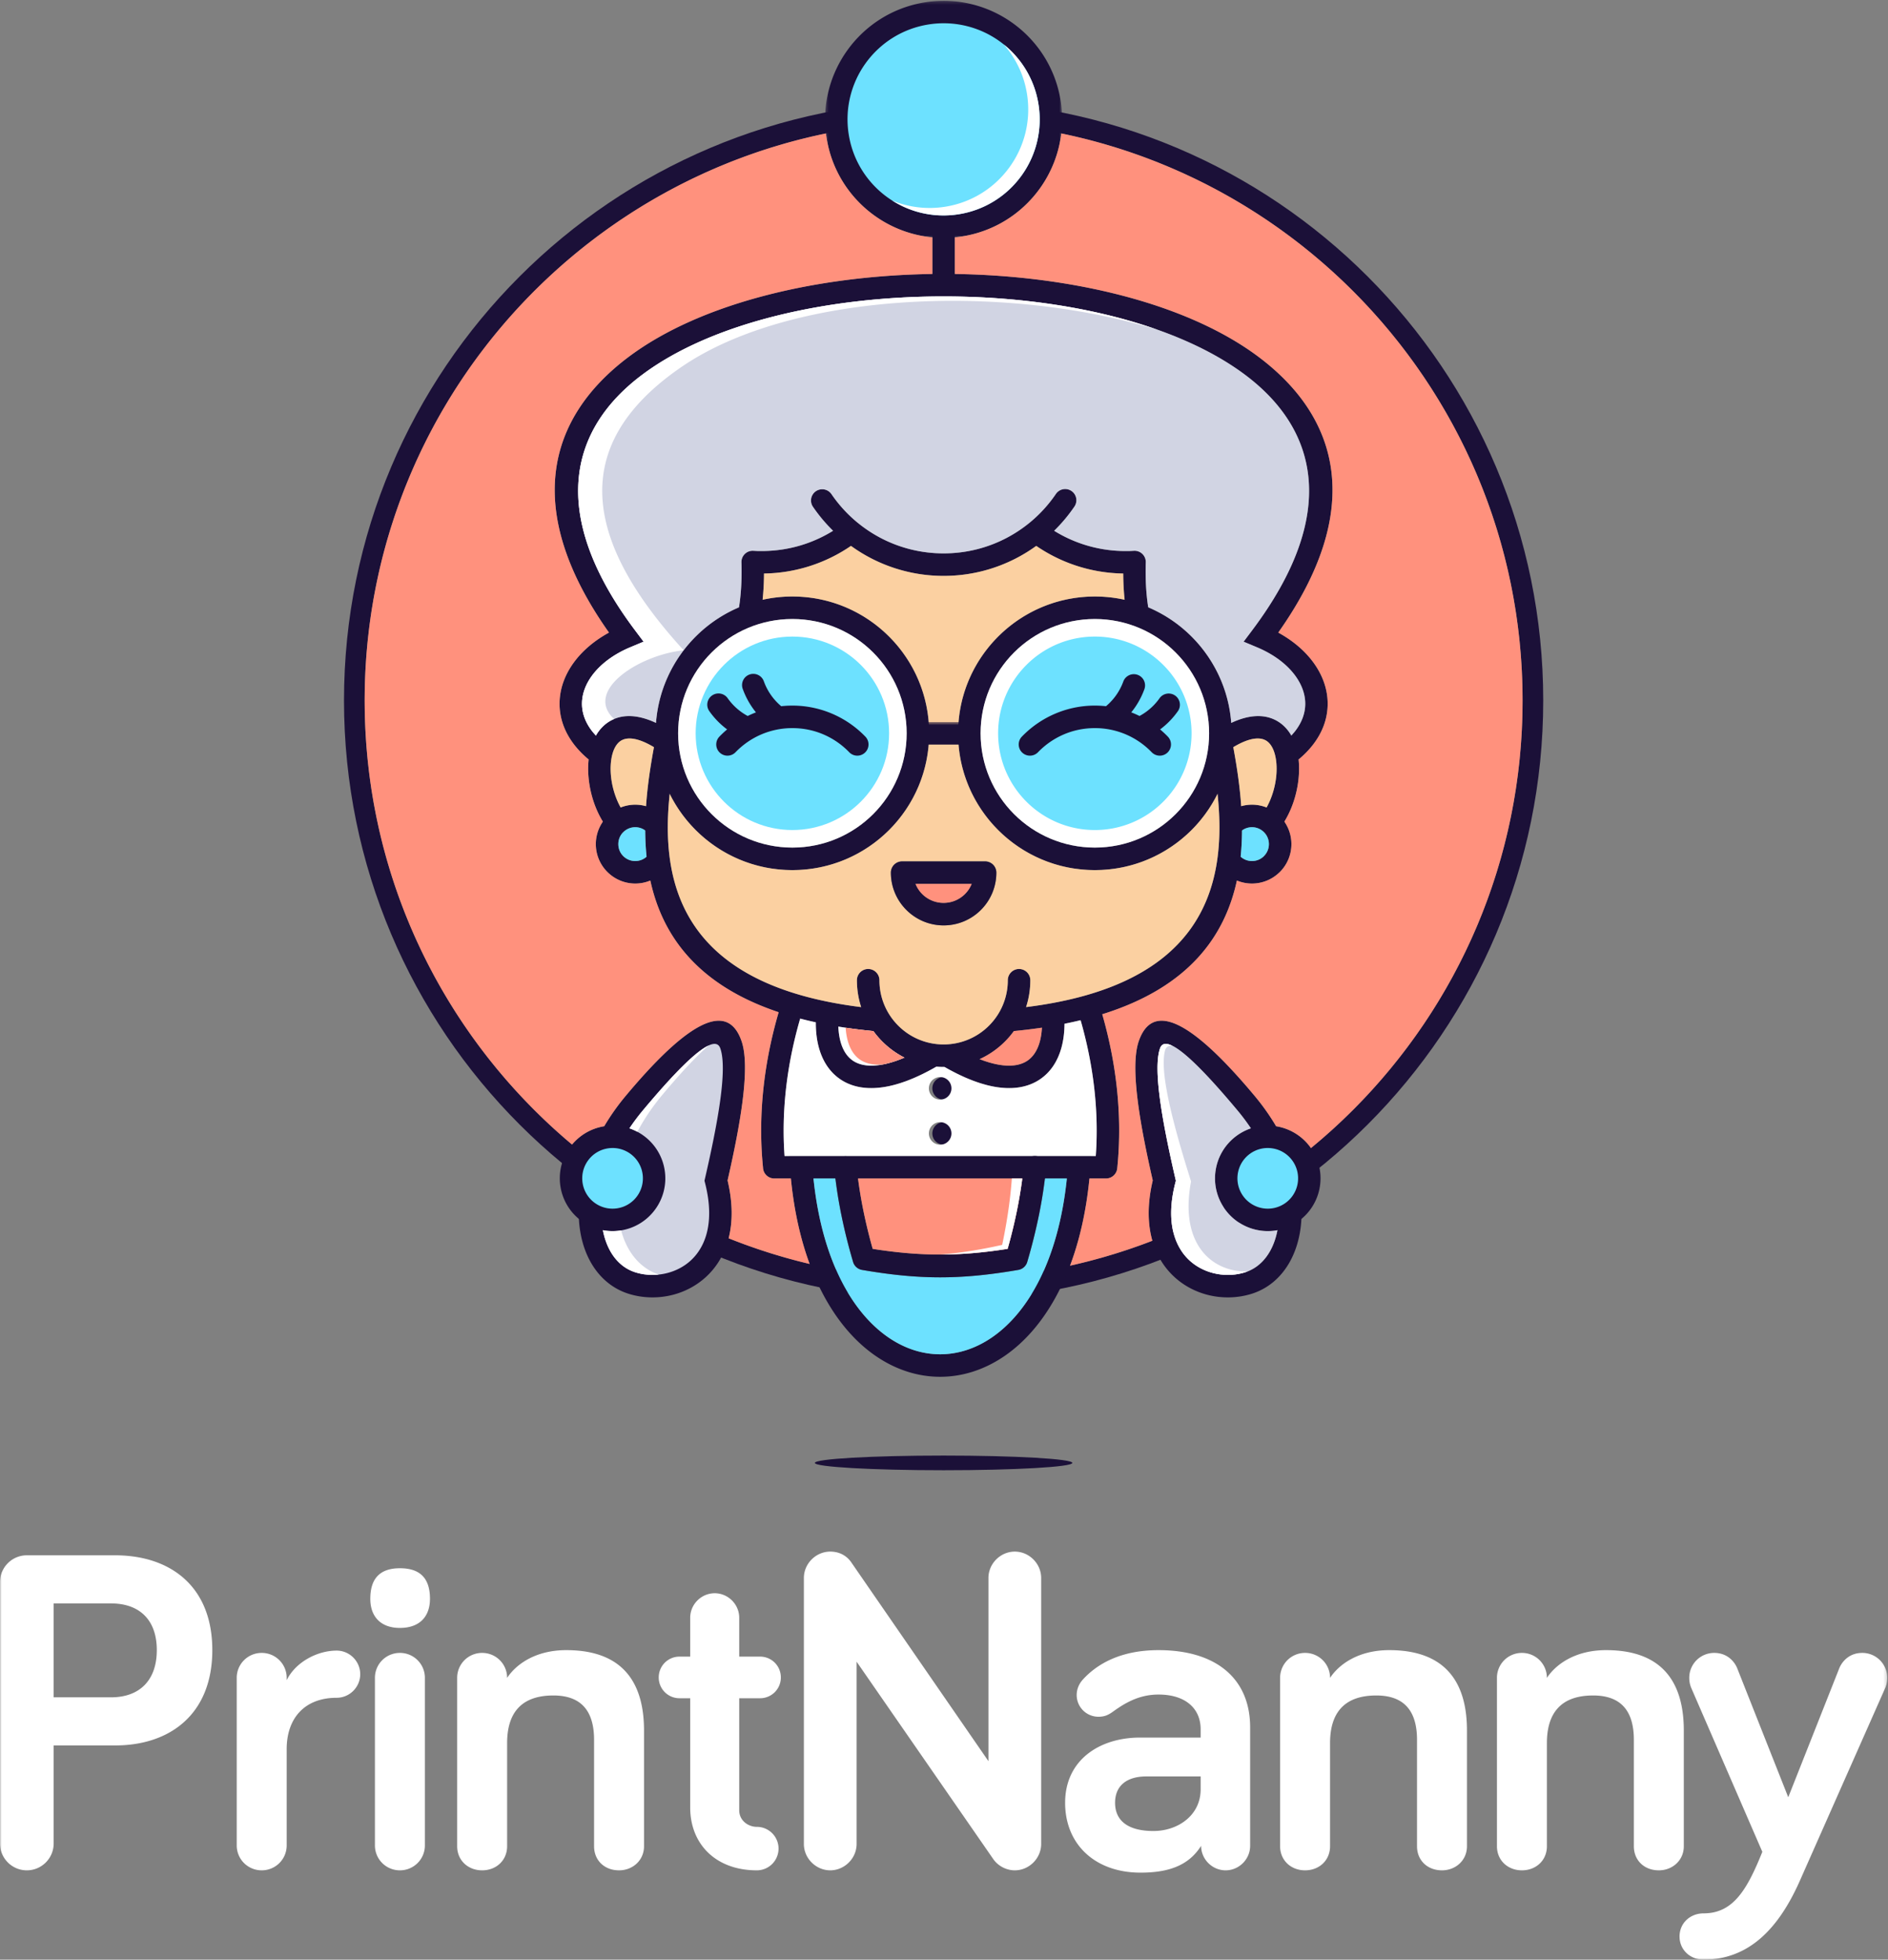<svg width="582" height="604" xmlns="http://www.w3.org/2000/svg" xmlns:xlink="http://www.w3.org/1999/xlink"><rect width="100%" height="100%" fill="#808080" stroke="none"/><defs><path id="a" d="M.347.258h73.066v73.067H.347z"/><path id="c" d="M0 .551h581.762V382H0z"/></defs><g fill="none" fill-rule="evenodd"><path d="M290.878 448.639c21.915 0 39.684 1.014 39.684 2.264 0 1.248-17.769 2.26-39.684 2.26-21.917 0-39.686-1.012-39.686-2.26 0-1.25 17.769-2.264 39.686-2.264M417.08 89.714c-32.297-32.295-76.916-52.271-126.199-52.271-49.282 0-93.901 19.976-126.197 52.271-32.296 32.297-52.273 76.917-52.273 126.198 0 49.283 19.977 93.903 52.273 126.196 32.296 32.297 76.915 52.274 126.197 52.274 49.283 0 93.902-19.977 126.199-52.274 32.293-32.293 52.271-76.913 52.271-126.196 0-49.284-19.978-93.903-52.271-126.198zM290.881 31.072c51.042 0 97.256 20.69 130.704 54.138 33.444 33.448 54.135 79.659 54.135 130.702 0 51.042-20.691 97.255-54.135 130.702-33.451 33.447-79.662 54.139-130.704 54.139s-97.254-20.692-130.701-54.139c-33.448-33.447-54.137-79.66-54.137-130.702 0-51.041 20.689-97.253 54.137-130.702 33.447-33.448 79.659-54.138 130.701-54.138z" fill="#1B1038"/><path d="M207.363 225.792a3.455 3.455 0 01-3.876 5.719c-5.584-3.797-9.362-4.53-11.671-3.428-1.992.952-3.121 3.53-3.473 6.713-.411 3.75.295 8.159 1.965 12.028.799 1.854 1.823 3.568 3.047 4.984l-5.672 4.055c-1.502-1.863-2.756-4.006-3.745-6.299-2.122-4.917-3.013-10.585-2.483-15.482a29.108 29.108 0 01-4.078-4.084c-3.365-4.157-4.911-8.681-4.886-13.182.022-4.478 1.605-8.854 4.493-12.756 2.585-3.493 6.232-6.615 10.742-9.081-26.821-37.917-18.856-66.267 6.013-84.941 22.743-17.077 59.999-25.616 97.142-25.616 37.145 0 74.4 8.539 97.142 25.615 24.869 18.673 32.835 47.024 6.015 84.942 4.508 2.464 8.154 5.588 10.738 9.081 2.89 3.902 4.473 8.278 4.497 12.756.023 4.501-1.522 9.025-4.889 13.182a29.09 29.09 0 01-4.076 4.084c.53 4.895-.361 10.565-2.483 15.482-.901 2.09-2.022 4.055-3.352 5.798l-5.567-4.159c1.006-1.289 1.859-2.781 2.548-4.379 1.671-3.869 2.378-8.278 1.963-12.028-.351-3.183-1.478-5.761-3.47-6.713-2.31-1.1-6.088-.369-11.671 3.428a3.458 3.458 0 01-4.8-.922 3.457 3.457 0 01.922-4.797c7.953-5.407 14.109-6.079 18.53-3.971 2.216 1.06 3.919 2.765 5.142 4.898.335-.358.652-.721.947-1.086 2.301-2.842 3.36-5.854 3.343-8.79-.015-2.96-1.122-5.935-3.14-8.663-2.569-3.471-6.592-6.521-11.748-8.681l-4.105-1.719 2.666-3.552c26.756-35.631 20.279-61.816-2.157-78.662-21.491-16.137-57.187-24.206-92.995-24.206-35.807 0-71.506 8.071-92.994 24.208-22.437 16.846-28.913 43.03-2.16 78.66l2.669 3.552-4.105 1.719c-5.157 2.16-9.179 5.21-11.749 8.681-2.018 2.728-3.124 5.703-3.14 8.663-.016 2.937 1.04 5.948 3.341 8.79.296.364.612.729.948 1.086 1.221-2.132 2.925-3.838 5.144-4.898 4.42-2.108 10.576-1.436 18.528 3.971m62.706 192.226c-13.505-9.199-24.352-28.56-26.548-57.994l-.279-3.724h93.15l-.28 3.724c-2.195 29.434-13.043 48.795-26.547 57.994-6.206 4.229-12.969 6.34-19.749 6.34-6.778 0-13.541-2.111-19.747-6.34zm-19.305-54.781c2.591 24.996 11.851 41.326 23.208 49.063 5.013 3.414 10.438 5.121 15.844 5.121 5.409 0 10.835-1.707 15.847-5.121 11.356-7.737 20.617-24.067 23.207-49.063h-78.106z" fill="#1B1038"/><path d="M289.816 363.237h-51.139a3.473 3.473 0 01-3.469-3.363c-.845-8.387-.733-16.907.242-25.399.999-8.696 2.913-17.404 5.638-25.943l5.399 1.653 11.614 2.242c-4.744.054-8.589.119-11.04.198-2.251 7.445-3.851 15.034-4.727 22.633-.81 7.057-.993 14.104-.488 21.042h95.944c.502-6.938.32-13.985-.49-21.042-.877-7.599-2.474-15.188-4.725-22.633l6.385-2.769c2.508 8.115 4.276 16.37 5.224 24.619.985 8.575 1.092 17.18.218 25.647a3.467 3.467 0 01-3.444 3.107v.008h-51.142m65.601 19.814c-1.619-5.191-1.873-11.585-.066-19.205-4.008-17.523-7.082-35.009-4.293-42.994 3.74-10.702 13.844-9.217 35.647 16.864 6.041 7.224 10.048 14.759 12.295 21.959 2.289 7.335 2.759 14.345 1.688 20.355-1.124 6.303-3.937 11.564-8.134 15.074a19.56 19.56 0 01-6.756 3.688c-4.267 1.33-9.002 1.461-13.469.33-3.681-.934-7.21-2.729-10.179-5.412-2.97-2.684-5.35-6.229-6.733-10.659zm6.854-18.334c-1.684 6.651-1.558 12.049-.239 16.274.997 3.193 2.678 5.719 4.753 7.596 2.078 1.877 4.582 3.142 7.224 3.81 3.246.822 6.665.736 9.732-.221a12.593 12.593 0 004.37-2.386c2.926-2.446 4.912-6.268 5.747-10.953.886-4.979.474-10.868-1.472-17.104-1.988-6.373-5.573-13.088-10.994-19.572-15.984-19.119-22.433-22.95-23.801-19.03-2.277 6.518.83 23.188 4.694 39.975l.188.817-.202.794z" fill="#1B1038"/><path d="M392.784 350.54c6.986 1.092 11.765 7.644 10.671 14.631-1.095 6.986-7.646 11.761-14.632 10.671-6.986-1.095-11.763-7.646-10.671-14.632 1.096-6.987 7.646-11.762 14.632-10.67" fill="#6DE1FF"/><path d="M398.357 357.678a9.31 9.31 0 00-6.103-3.722 9.325 9.325 0 00-6.962 1.681 9.318 9.318 0 00-3.723 6.102 9.345 9.345 0 007.749 10.68l.035.006a9.344 9.344 0 0010.682-7.745l.004-.039a9.335 9.335 0 00-1.682-6.963zm-5.043-10.554a16.214 16.214 0 0110.626 6.488 16.194 16.194 0 012.983 11.713l-.054.375a16.215 16.215 0 01-6.487 10.627 16.19 16.19 0 01-11.709 2.984l-.377-.056a16.215 16.215 0 01-10.629-6.485 16.2 16.2 0 01-2.928-12.09 16.225 16.225 0 016.485-10.627 16.217 16.217 0 0112.09-2.929z" fill="#1B1038"/><path d="M220.726 363.876c6.586 26.027-12.4 35.81-25.86 31.609-15.775-4.924-19.085-31.861.721-55.549 37.79-45.195 33.095-10.635 25.139 23.94" fill="#D1D4E3"/><path d="M217.604 380.991c1.316-4.225 1.444-9.623-.24-16.274l-.2-.794.188-.817c3.861-16.787 6.97-33.457 4.692-39.975-1.368-3.917-7.817-.089-23.801 19.03-5.421 6.484-9.003 13.199-10.994 19.572-1.945 6.236-2.357 12.125-1.472 17.104.836 4.685 2.824 8.507 5.747 10.953a12.611 12.611 0 004.372 2.386c3.063.957 6.484 1.043 9.73.221 2.642-.668 5.149-1.933 7.224-3.81 2.076-1.877 3.756-4.403 4.754-7.596zm6.681-17.145c1.804 7.62 1.552 14.014-.068 19.205-1.383 4.43-3.763 7.975-6.731 10.659-2.969 2.683-6.496 4.478-10.179 5.412-4.468 1.131-9.203 1-13.471-.33a19.57 19.57 0 01-6.756-3.688c-4.197-3.51-7.009-8.771-8.133-15.074-1.071-6.01-.6-13.02 1.688-20.355 2.245-7.2 6.255-14.735 12.295-21.959 21.804-26.077 31.905-27.566 35.647-16.864 2.79 7.985-.288 25.471-4.292 42.994z" fill="#1B1038"/><path d="M186.852 350.54c-6.987 1.092-11.764 7.644-10.671 14.631 1.092 6.986 7.644 11.761 14.63 10.671 6.986-1.095 11.764-7.646 10.67-14.632-1.093-6.987-7.644-11.762-14.629-10.67" fill="#6DE1FF"/><path d="M175.694 353.612a16.222 16.222 0 0110.629-6.488 16.209 16.209 0 0112.086 2.929 16.212 16.212 0 016.487 10.627 16.197 16.197 0 01-2.929 12.09 16.21 16.21 0 01-10.628 6.485 16.194 16.194 0 01-12.086-2.928 16.224 16.224 0 01-6.488-10.629 16.191 16.191 0 012.929-12.086zm11.687.344a9.315 9.315 0 00-6.103 3.722 9.33 9.33 0 00-1.682 6.963 9.322 9.322 0 003.724 6.104 9.327 9.327 0 006.963 1.68 9.305 9.305 0 006.102-3.723 9.331 9.331 0 001.681-6.963 9.309 9.309 0 00-3.724-6.102 9.32 9.32 0 00-6.961-1.681zm-.152-102.372a12.118 12.118 0 018.592-3.559c2.598 0 5.006.816 6.982 2.206l-.603 9.45 2.023 9.261a12.112 12.112 0 01-16.959-.153l-.035-.032a12.127 12.127 0 01-3.56-8.58c0-3.234 1.275-6.181 3.354-8.368l.206-.225zm8.592 3.38a5.208 5.208 0 00-3.686 1.527l-.144.137a5.19 5.19 0 00-1.383 3.549c0 1.45.578 2.752 1.514 3.686l.013.013a5.185 5.185 0 003.686 1.514 5.187 5.187 0 003.686-1.514v-.013a5.197 5.197 0 001.527-3.686 5.197 5.197 0 00-1.527-3.686 5.205 5.205 0 00-3.686-1.527zm193.805 1.527a5.207 5.207 0 00-7.371 0h-.012a5.184 5.184 0 00-1.515 3.686c0 1.45.579 2.752 1.515 3.686l.012.013a5.187 5.187 0 003.687 1.514 5.183 5.183 0 003.549-1.383l.135-.144a5.19 5.19 0 001.528-3.686 5.19 5.19 0 00-1.528-3.686zm-3.684-8.466c3.354 0 6.391 1.362 8.59 3.559a12.11 12.11 0 013.561 8.593c0 3.355-1.36 6.394-3.561 8.592l-.224.206a12.106 12.106 0 01-8.366 3.354c-3.204 0-6.127-1.25-8.304-3.293l2.583-10.886-1.274-7.912a12.097 12.097 0 016.995-2.213z" fill="#1B1038"/><path d="M269.229 317.801c-64.618-6.195-72.525-41.422-69.909-71.539.742-8.535 2.347-16.563 3.703-23.352.516-2.584.997-4.989 1.359-7.055a3.467 3.467 0 013.598-2.867l-3.095 13.933 2.388 11.337a136.862 136.862 0 00-1.042 8.6c-2.276 26.213 4.535 56.774 59.231 63.554a26.703 26.703 0 01-1.307-8.279 3.469 3.469 0 016.939 0 19.733 19.733 0 005.796 13.994 19.729 19.729 0 0013.991 5.794 19.725 19.725 0 0013.991-5.794 19.729 19.729 0 005.796-13.994 3.47 3.47 0 016.94 0c0 2.891-.459 5.674-1.31 8.279 54.698-6.78 61.51-37.341 59.233-63.554-.33-3.796-.845-7.52-1.434-11.085l1.59-3.73 3.34-7.693c1.289 6.473 2.727 13.974 3.416 21.912 2.616 30.117-5.291 65.344-69.909 71.539a26.56 26.56 0 01-2.754 3.231c-4.838 4.836-11.521 7.828-18.899 7.828a26.644 26.644 0 01-18.898-7.828c-1.001-1-1.921-2.08-2.754-3.231" fill="#1B1038"/><path d="M269.171 201.112c-6.374-6.374-15.183-10.318-24.91-10.318-9.728 0-18.535 3.944-24.908 10.318-6.375 6.374-10.317 15.181-10.317 24.908 0 9.728 3.942 18.535 10.317 24.909 6.373 6.374 15.18 10.318 24.908 10.318 9.727 0 18.536-3.944 24.91-10.318 6.373-6.374 10.318-15.181 10.318-24.909 0-9.727-3.945-18.534-10.318-24.908zm-24.91-17.257c11.644 0 22.187 4.721 29.816 12.351 7.629 7.63 12.351 18.171 12.351 29.814s-4.722 22.186-12.351 29.815c-7.629 7.631-18.172 12.351-29.816 12.351-11.643 0-22.184-4.72-29.815-12.351-7.631-7.629-12.351-18.172-12.351-29.815 0-11.641 4.72-22.184 12.351-29.814 7.631-7.63 18.172-12.351 29.815-12.351zm63.423 12.351c7.631-7.63 18.172-12.351 29.817-12.351 11.641 0 22.186 4.721 29.817 12.351 7.627 7.63 12.348 18.171 12.348 29.814s-4.721 22.186-12.348 29.815c-7.631 7.631-18.176 12.351-29.817 12.351-11.645 0-22.186-4.72-29.817-12.351-7.63-7.629-12.35-18.172-12.35-29.815s4.72-22.184 12.35-29.814zm29.817-5.412c-9.729 0-18.537 3.944-24.911 10.318-6.374 6.374-10.314 15.181-10.314 24.908 0 9.728 3.94 18.535 10.314 24.909 6.374 6.374 15.182 10.318 24.911 10.318 9.725 0 18.534-3.944 24.908-10.318 6.374-6.374 10.317-15.181 10.317-24.909 0-9.727-3.943-18.534-10.317-24.908-6.374-6.374-15.183-10.318-24.908-10.318z" fill="#1B1038"/><path d="M226.813 191.946c1.329-5.031 1.961-11.128 1.751-18.515a3.461 3.461 0 013.659-3.663l1.291.065 1.287.008c4.72 0 9.248-.776 13.456-2.205a41.63 41.63 0 008.549-4.036 49.157 49.157 0 01-6.255-7.473 3.456 3.456 0 015.719-3.878 41.99 41.99 0 008.157 8.903c.089.063.174.132.258.206a41.902 41.902 0 006.643 4.374c5.827 3.085 12.482 4.833 19.553 4.833 7.072 0 13.725-1.748 19.552-4.833a41.929 41.929 0 006.646-4.374c.082-.074.167-.143.257-.206a42.038 42.038 0 008.156-8.903 3.455 3.455 0 015.72 3.878 49.221 49.221 0 01-6.256 7.473 41.606 41.606 0 008.549 4.036 41.77 41.77 0 0013.457 2.205l1.286-.008 1.293-.065a3.461 3.461 0 013.657 3.659c-.218 7.716.482 14.027 1.932 19.185l-7.738-2.789c-.722-3.883-1.115-8.213-1.144-13.048a48.664 48.664 0 01-14.965-2.579 48.62 48.62 0 01-11.848-5.938 48.517 48.517 0 01-28.554 9.247 48.602 48.602 0 01-28.556-9.247 48.528 48.528 0 01-26.809 8.517c-.028 4.37-.353 8.328-.946 11.913l-7.757 3.258m64.068 146.979a3.475 3.475 0 10.002-6.95 3.475 3.475 0 00-.002 6.95m0 13.898a3.473 3.473 0 100-6.947 3.471 3.471 0 00-3.473 3.472 3.475 3.475 0 003.473 3.475" fill="#1B1038"/><path d="M290.881 91.36c-35.807 0-71.506 8.071-92.994 24.208-22.437 16.846-28.913 43.03-2.16 78.66l2.669 3.552-4.105 1.719c-5.157 2.16-9.179 5.21-11.749 8.681-2.018 2.728-3.124 5.703-3.14 8.663-.016 2.937 1.04 5.948 3.341 8.79l.948 1.086c1.221-2.132 2.925-3.838 5.144-4.898 3.414-1.629 7.866-1.598 13.381.993.78-10.364 5.307-19.685 12.23-26.608a42.208 42.208 0 0113.36-9.018c.636-4 .905-8.559.758-13.757a3.461 3.461 0 013.659-3.663l1.291.065 1.287.008c4.72 0 9.248-.776 13.456-2.205a41.63 41.63 0 008.549-4.036 49.157 49.157 0 01-6.255-7.473 3.456 3.456 0 015.719-3.878 41.99 41.99 0 008.157 8.903l.258.206a41.902 41.902 0 006.643 4.374c5.827 3.085 12.482 4.833 19.553 4.833 7.072 0 13.725-1.748 19.552-4.833a41.929 41.929 0 006.646-4.374l.257-.206a42.038 42.038 0 008.156-8.903 3.455 3.455 0 015.72 3.878 49.221 49.221 0 01-6.256 7.473 41.606 41.606 0 008.549 4.036 41.77 41.77 0 0013.457 2.205l1.286-.008 1.293-.065a3.461 3.461 0 013.657 3.659c-.148 5.199.124 9.76.759 13.761a42.234 42.234 0 0113.361 9.018c6.92 6.923 11.449 16.244 12.229 26.608 5.515-2.591 9.964-2.622 13.381-.993 2.216 1.06 3.919 2.765 5.142 4.898l.947-1.086c2.301-2.842 3.36-5.854 3.343-8.79-.015-2.96-1.122-5.935-3.14-8.663-2.569-3.471-6.592-6.521-11.748-8.681l-4.105-1.719 2.666-3.552c26.756-35.631 20.279-61.816-2.157-78.662-21.491-16.137-57.187-24.206-92.995-24.206" fill="#D1D4E3"/><path d="M278.095 265.502h25.573a3.47 3.47 0 013.469 3.471c0 4.488-1.821 8.554-4.761 11.493a16.206 16.206 0 01-11.495 4.763c-4.472 0-8.533-1.82-11.481-4.763l-.025-.023c-2.935-2.948-4.75-7.004-4.75-11.47a3.47 3.47 0 013.47-3.471zm35.564-93.645a48.517 48.517 0 01-22.778 5.648 48.602 48.602 0 01-28.556-9.247 48.528 48.528 0 01-26.809 8.517 81.437 81.437 0 01-.431 8.081 42.29 42.29 0 019.176-1.001c11.644 0 22.187 4.721 29.816 12.351 7.629 7.63 12.351 18.171 12.351 29.814s-4.722 22.186-12.351 29.815c-7.629 7.631-18.172 12.351-29.816 12.351-11.643 0-22.184-4.72-29.815-12.351a42.278 42.278 0 01-8.005-11.153c-.076.722-.147 1.448-.21 2.176-2.276 26.213 4.535 56.774 59.231 63.554a26.703 26.703 0 01-1.307-8.279 3.469 3.469 0 016.939 0 19.733 19.733 0 005.796 13.994 19.729 19.729 0 0013.991 5.794 19.725 19.725 0 0013.991-5.794 19.729 19.729 0 005.796-13.994 3.47 3.47 0 016.94 0c0 2.891-.459 5.674-1.31 8.279 54.698-6.78 61.51-37.341 59.233-63.554a117.87 117.87 0 00-.209-2.176 42.388 42.388 0 01-8.004 11.153c-7.631 7.631-18.176 12.351-29.817 12.351-11.645 0-22.186-4.72-29.817-12.351-7.63-7.629-12.35-18.172-12.35-29.815s4.72-22.184 12.35-29.814c7.631-7.63 18.172-12.351 29.817-12.351 3.152 0 6.221.345 9.176 1.001a82.088 82.088 0 01-.429-8.081 48.664 48.664 0 01-14.965-2.579 48.62 48.62 0 01-11.848-5.938 48.497 48.497 0 01-5.776 3.599z" fill="#FBD0A1"/><path d="M337.501 190.794c-9.729 0-18.537 3.944-24.911 10.318-6.374 6.374-10.314 15.181-10.314 24.908 0 9.728 3.94 18.535 10.314 24.909 6.374 6.374 15.182 10.318 24.911 10.318 9.725 0 18.534-3.944 24.908-10.318 6.374-6.374 10.317-15.181 10.317-24.909 0-9.727-3.943-18.534-10.317-24.908-6.374-6.374-15.183-10.318-24.908-10.318m-58.012 35.226c0-9.727-3.945-18.534-10.318-24.908-6.374-6.374-15.183-10.318-24.91-10.318-9.728 0-18.535 3.944-24.908 10.318-6.375 6.374-10.317 15.181-10.317 24.908 0 9.728 3.942 18.535 10.317 24.909 6.373 6.374 15.18 10.318 24.908 10.318 9.727 0 18.536-3.944 24.91-10.318 6.373-6.374 10.318-15.181 10.318-24.909" fill="#FFF"/><path d="M289.754 272.443h-7.527a9.283 9.283 0 002.052 3.118l.013.013a9.285 9.285 0 006.589 2.714 9.288 9.288 0 006.589-2.727 9.364 9.364 0 002.06-3.118h-9.776zm-11.659-6.941h25.573a3.47 3.47 0 013.469 3.471c0 4.488-1.821 8.554-4.761 11.493a16.206 16.206 0 01-11.495 4.763c-4.472 0-8.533-1.82-11.481-4.763l-.025-.023c-2.935-2.948-4.75-7.004-4.75-11.47a3.47 3.47 0 013.47-3.471z" fill="#1B1038"/><path d="M299.53 272.443h-17.303a9.283 9.283 0 002.052 3.118l.013.013a9.285 9.285 0 006.589 2.714 9.288 9.288 0 006.589-2.727 9.364 9.364 0 002.06-3.118" fill="#FF917D"/><path d="M380.177 230.295c.915 4.964 1.778 10.356 2.266 15.967.064.739.121 1.48.171 2.225a12.094 12.094 0 013.328-.462c1.587 0 3.104.306 4.497.859.367-.659.709-1.349 1.015-2.06 1.671-3.869 2.378-8.278 1.963-12.028-.351-3.183-1.478-5.761-3.47-6.713-2.036-.971-5.217-.516-9.77 2.212M199.32 246.262c.487-5.611 1.348-11.004 2.266-15.969-4.554-2.726-7.733-3.182-9.77-2.21-1.992.952-3.121 3.53-3.473 6.713-.411 3.75.295 8.159 1.965 12.028.306.711.646 1.401 1.017 2.06a12.14 12.14 0 014.496-.859c1.154 0 2.269.16 3.327.462.05-.745.107-1.486.172-2.225" fill="#FBD0A1"/><path d="M198.898 255.969a5.208 5.208 0 00-6.763.522l-.144.137a5.19 5.19 0 00-1.383 3.549c0 1.45.578 2.752 1.514 3.686l.013.013a5.185 5.185 0 003.686 1.514 5.207 5.207 0 003.496-1.331 82.427 82.427 0 01-.419-8.09m183.966 0a81.842 81.842 0 01-.418 8.09 5.195 5.195 0 003.496 1.331 5.183 5.183 0 003.549-1.383l.135-.144a5.19 5.19 0 001.528-3.686 5.19 5.19 0 00-1.528-3.686 5.2 5.2 0 00-3.684-1.527c-1.15 0-2.216.374-3.078 1.005" fill="#6DE1FF"/><path d="M258.548 312.516c-.298 3.266-.105 6.2.587 8.655.714 2.537 1.966 4.519 3.759 5.744 1.822 1.242 4.329 1.787 7.544 1.439 3.558-.388 7.872-1.846 12.966-4.596l4.895 2.262 1.517-.332v2.387c-7.259 4.355-13.479 6.6-18.647 7.162-4.946.539-9.009-.441-12.178-2.604-3.2-2.183-5.369-5.489-6.526-9.591-.969-3.446-1.217-7.469-.752-11.848l6.835 1.322m62.538 0c.297 3.266.106 6.2-.586 8.655-.714 2.537-1.968 4.519-3.76 5.744-1.822 1.242-4.329 1.787-7.542 1.439-3.559-.388-7.873-1.846-12.967-4.596l-4.897 2.262-1.518-.332v2.387c7.263 4.355 13.481 6.6 18.648 7.162 4.947.539 9.011-.441 12.181-2.604 3.199-2.183 5.367-5.489 6.523-9.591.972-3.446 1.219-7.469.754-11.848l-6.836 1.322" fill="#1B1038"/><path d="M262.894 326.915c1.822 1.242 4.329 1.787 7.544 1.439 2.435-.265 5.222-1.029 8.372-2.369a26.797 26.797 0 01-9.581-8.184 163.792 163.792 0 01-10.796-1.38c.065 1.728.298 3.32.702 4.75.714 2.537 1.966 4.519 3.759 5.744" fill="#FFF"/><path d="M272.149 328.094c2.006-.382 4.225-1.076 6.661-2.109a26.797 26.797 0 01-9.581-8.184 166.589 166.589 0 01-8.545-1.033c.094 1.477.316 2.849.668 4.096.715 2.537 1.967 4.52 3.761 5.745 1.724 1.177 4.063 1.728 7.036 1.485m37.631-7.062a26.808 26.808 0 01-7.804 5.424c2.684 1.047 5.088 1.666 7.222 1.898 3.213.348 5.72-.197 7.542-1.439 1.792-1.225 3.046-3.207 3.76-5.744.377-1.339.604-2.82.686-4.417-2.764.409-5.646.762-8.652 1.047a26.56 26.56 0 01-2.754 3.231" fill="#FF917D"/><path d="M293.292 349.348a3.475 3.475 0 01-6.95 0 3.471 3.471 0 013.474-3.472 3.473 3.473 0 013.476 3.472zm0-13.896a3.475 3.475 0 11-6.95-.004 3.475 3.475 0 016.95.004zm27.353-2.819c-3.17 2.163-7.234 3.143-12.181 2.604-4.846-.527-10.62-2.537-17.312-6.379-.091.002-.182.002-.271.002-.755 0-1.502-.033-2.24-.092-6.759 3.901-12.585 5.94-17.472 6.469-4.946.539-9.009-.441-12.178-2.604-3.2-2.183-5.369-5.489-6.526-9.591-.674-2.393-.998-5.065-.979-7.936a119.48 119.48 0 01-4.819-1.151c-2.046 7.018-3.51 14.155-4.333 21.303-.81 7.057-.993 14.104-.488 21.042h95.944c.502-6.938.32-13.985-.49-21.042-.802-6.978-2.218-13.947-4.187-20.806-1.607.389-3.26.757-4.964 1.096-.018 2.707-.342 5.225-.981 7.494-1.156 4.102-3.324 7.408-6.523 9.591z" fill="#FFF"/><path d="M328.87 363.237h-6.76a147.144 147.144 0 01-1.857 11.336 173.484 173.484 0 01-3.596 14.396 3.475 3.475 0 01-2.74 2.44c-17.803 3.062-30.397 3.062-48.201 0a3.475 3.475 0 01-2.738-2.44 172.693 172.693 0 01-3.596-14.396 148.134 148.134 0 01-1.859-11.336h-6.759c2.591 24.996 11.851 41.326 23.208 49.063 5.013 3.414 10.438 5.121 15.844 5.121 5.409 0 10.835-1.707 15.847-5.121 11.356-7.737 20.617-24.067 23.207-49.063" fill="#6DE1FF"/><path d="M203.069 392.856c-5.778-1.969-9.824-6.939-11.596-13.621-.044.008-.09.014-.134.02a16.15 16.15 0 01-5.498-.079c.869 4.532 2.832 8.231 5.683 10.614a12.611 12.611 0 004.372 2.386c2.268.707 4.729.94 7.173.68m-9.042-45.076c.847.287 1.666.645 2.451 1.062 2.018-3.818 4.575-7.648 7.712-11.4 5.656-6.766 10.359-11.746 14.243-15.203-3.577 1.656-9.912 7.627-20.19 19.922a65.106 65.106 0 00-4.216 5.619" fill="#FFF"/><path d="M357.591 323.131c-2.277 6.518.83 23.188 4.694 39.975l.188.817-.202.794c-1.684 6.651-1.558 12.049-.239 16.274.997 3.193 2.678 5.719 4.753 7.596 2.078 1.877 4.582 3.142 7.224 3.81 3.246.822 6.665.736 9.732-.221a12.593 12.593 0 004.37-2.386c2.851-2.383 4.814-6.082 5.682-10.614a16.104 16.104 0 01-5.12.135l-.377-.056a16.215 16.215 0 01-10.629-6.485 16.2 16.2 0 01-2.928-12.09 16.225 16.225 0 016.485-10.627 16.454 16.454 0 014.383-2.273 64.479 64.479 0 00-4.215-5.619c-15.984-19.119-22.433-22.95-23.801-19.03" fill="#D1D4E3"/><path d="M362.473 363.923l-.202.794c-1.684 6.651-1.558 12.049-.239 16.274.997 3.193 2.678 5.719 4.753 7.596 2.078 1.877 4.582 3.142 7.224 3.81 3.246.822 6.665.736 9.732-.221.282-.087.559-.187.833-.293a18.343 18.343 0 01-3.714-.253c-2.685-.463-5.282-1.532-7.498-3.241-2.214-1.709-4.085-4.095-5.327-7.203-1.642-4.111-2.186-9.484-1.024-16.244l.141-.81-.252-.799c-5.15-16.434-9.544-32.817-7.775-39.491.294-1.115 1.027-1.666 2.306-1.492-2.131-1.058-3.334-.67-3.84.781-2.277 6.518.83 23.188 4.694 39.975l.188.817" fill="#FFF"/><path d="M257.176 360.106a3.46 3.46 0 016.885-.676 137.15 137.15 0 002.098 13.76 163.308 163.308 0 002.858 11.738c14.825 2.334 26.776 2.334 41.599 0a162.8 162.8 0 002.86-11.738 137.732 137.732 0 002.099-13.76 3.458 3.458 0 116.883.676 143.954 143.954 0 01-2.205 14.467 173.484 173.484 0 01-3.596 14.396 3.475 3.475 0 01-2.74 2.44c-17.803 3.062-30.397 3.062-48.201 0a3.475 3.475 0 01-2.738-2.44 172.693 172.693 0 01-3.596-14.396 143.958 143.958 0 01-2.206-14.467" fill="#1B1038"/><path d="M266.159 373.19a163.308 163.308 0 002.858 11.738c14.825 2.334 26.776 2.334 41.599 0a162.8 162.8 0 002.86-11.738 140.696 140.696 0 001.663-9.953h-50.642c.429 3.32.988 6.637 1.662 9.953" fill="#FF917D"/><path d="M315.139 363.237h-3.22a143.48 143.48 0 01-.903 8.561 165.71 165.71 0 01-2.086 11.904c-6.678 1.504-12.793 2.484-18.887 2.974 6.618-.011 13.245-.593 20.573-1.748a162.8 162.8 0 002.86-11.738 140.696 140.696 0 001.663-9.953M210.75 200.427c-29.525-32.281-36.979-62.482-.617-87.366 22.177-15.179 58.195-21.676 93.968-20.104 18.304.803 36.486 3.715 52.663 8.656-19.325-6.834-42.582-10.253-65.883-10.253-35.807 0-71.506 8.071-92.994 24.208-22.437 16.846-28.913 43.03-2.16 78.66l2.669 3.552-4.105 1.719c-5.157 2.16-9.179 5.21-11.749 8.681-2.018 2.728-3.124 5.703-3.14 8.663-.016 2.937 1.04 5.948 3.341 8.79l.948 1.086c1.221-2.132 2.925-3.838 5.144-4.898.153-.072.309-.143.466-.209-9.343-8.635 7.473-19.686 21.449-21.185" fill="#FFF"/><g transform="translate(254)"><mask id="b" fill="#fff"><use xlink:href="#a"/></mask><path d="M31.767 4.116C13.722 6.941 1.383 23.86 4.207 41.906 7.03 59.949 23.951 72.29 41.993 69.467c18.045-2.826 30.387-19.745 27.562-37.789C66.73 13.633 49.812 1.293 31.767 4.116" fill="#6DE1FF" mask="url(#b)"/><path d="M7.37 15.271C12.879 7.715 21.271 2.262 31.239.702 41.196-.857 50.851 1.771 58.402 7.28c7.554 5.51 13.011 13.901 14.569 23.869l.053.361c1.439 9.829-1.188 19.342-6.633 26.803-5.508 7.554-13.9 13.009-23.865 14.568l-.365.055c-9.829 1.439-19.34-1.192-26.802-6.633C7.806 60.794 2.351 52.401.792 42.434l-.055-.361c-1.441-9.83 1.19-19.341 6.633-26.802zm24.927-7.739c-8.08 1.265-14.88 5.683-19.345 11.804a29.543 29.543 0 00-5.33 22.04l.005.034c1.27 8.061 5.686 14.85 11.798 19.31a29.538 29.538 0 0022.041 5.329l.062-.008a29.519 29.519 0 0019.281-11.795 29.53 29.53 0 005.33-22.038l-.004-.031c-1.271-8.065-5.685-14.854-11.801-19.315a29.538 29.538 0 00-22.037-5.33z" fill="#1B1038" mask="url(#b)"/></g><path d="M316.596 29.037c2.592 16.566-8.738 32.101-25.305 34.694a30.23 30.23 0 01-16.268-1.925 29.509 29.509 0 0020.443 4.243l.062-.008a29.519 29.519 0 0019.281-11.795 29.53 29.53 0 005.33-22.038l-.004-.031a29.49 29.49 0 00-10.738-18.501 30.223 30.223 0 017.199 15.361" fill="#FFF"/><path fill="#1B1038" d="M287.411 87.537h6.94V70.51h-6.94z"/><path d="M337.501 196.206c-8.234 0-15.688 3.338-21.083 8.734-5.396 5.393-8.734 12.846-8.734 21.08 0 8.233 3.338 15.688 8.734 21.082 5.395 5.395 12.849 8.733 21.083 8.733 8.234 0 15.688-3.337 21.082-8.733a29.723 29.723 0 008.731-21.082c0-8.234-3.337-15.687-8.731-21.08-5.394-5.396-12.848-8.734-21.082-8.734" fill="#6DE1FF"/><path d="M360.007 227.055a3.459 3.459 0 01-.097 4.892 3.46 3.46 0 01-4.891-.095 24.408 24.408 0 00-8.014-5.515 24.263 24.263 0 00-9.504-1.917c-3.39 0-6.603.684-9.508 1.917a24.39 24.39 0 00-8.01 5.515 3.46 3.46 0 11-4.988-4.797 31.278 31.278 0 0110.288-7.087 31.15 31.15 0 0112.218-2.487c4.317 0 8.449.885 12.215 2.487a31.317 31.317 0 0110.291 7.087" fill="#1B1038"/><path d="M363.166 219.103a3.46 3.46 0 00-5.678-3.949 18.07 18.07 0 01-3.717 3.902 17.757 17.757 0 01-4.678 2.615c-.22.083-.427.184-.619.305l5.859 4.907a24.855 24.855 0 003.685-2.363 24.936 24.936 0 005.148-5.417m-10.395-6.668a3.462 3.462 0 00-2.072-4.432 3.461 3.461 0 00-4.432 2.072 17.931 17.931 0 01-6.438 8.456 3.327 3.327 0 00-.519.452l6.922 3.238a24.836 24.836 0 006.539-9.786" fill="#1B1038"/><path d="M244.261 196.206c8.232 0 15.688 3.338 21.083 8.734 5.394 5.393 8.733 12.846 8.733 21.08 0 8.233-3.339 15.688-8.733 21.082-5.395 5.395-12.851 8.733-21.083 8.733-8.233 0-15.687-3.337-21.081-8.733-5.395-5.394-8.734-12.849-8.734-21.082 0-8.234 3.339-15.687 8.734-21.08 5.394-5.396 12.848-8.734 21.081-8.734" fill="#6DE1FF"/><path d="M221.756 227.055a3.461 3.461 0 00.094 4.892 3.463 3.463 0 004.894-.095 24.401 24.401 0 018.01-5.515 24.286 24.286 0 019.508-1.917c3.389 0 6.601.684 9.507 1.917a24.401 24.401 0 018.01 5.515 3.46 3.46 0 004.988-4.797 31.32 31.32 0 00-10.288-7.087 31.149 31.149 0 00-12.217-2.487c-4.32 0-8.45.885-12.219 2.487a31.311 31.311 0 00-10.287 7.087" fill="#1B1038"/><path d="M218.595 219.103a3.46 3.46 0 015.68-3.949 18.027 18.027 0 003.713 3.902 17.806 17.806 0 004.681 2.615c.219.083.425.184.618.305l-5.859 4.907a24.68 24.68 0 01-3.683-2.363 24.921 24.921 0 01-5.15-5.417m10.397-6.668a3.46 3.46 0 116.502-2.36 17.963 17.963 0 006.439 8.456c.191.135.363.287.519.452l-6.923 3.238a24.568 24.568 0 01-2.953-3.23 24.938 24.938 0 01-3.584-6.556" fill="#1B1038"/><g transform="translate(0 222)"><mask id="d" fill="#fff"><use xlink:href="#c"/></mask><path fill="#1B1038" mask="url(#d)" d="M283.944 7.49h14.886V.551h-14.886z"/><path d="M525.156 367.741c-4.135 0-7.412 2.994-7.412 7.129s3.277 7.131 7.412 7.131c14.26 0 23.242-9.983 29.515-23.957l26.522-59.885a7.96 7.96 0 00.57-2.994 7.668 7.668 0 00-7.699-7.701c-4.277 0-6.418 2.996-7.129 4.847l-15.685 39.643-15.686-39.643c-.711-1.851-2.852-4.847-7.131-4.847a7.668 7.668 0 00-7.697 7.701 7.96 7.96 0 00.57 2.994l21.959 50.617c-4.705 11.691-8.984 18.965-18.109 18.965zm-30.055-81.133c-9.555 0-15.541 4.42-18.25 8.557a7.67 7.67 0 00-7.703-7.701 7.668 7.668 0 00-7.697 7.701v51.898c0 4.279 3.281 7.416 7.697 7.416 4.424 0 7.703-3.137 7.703-7.416v-31.795c0-8.412 3.563-14.685 14.256-14.685 9.271 0 12.549 5.562 12.549 13.687v32.793c0 4.279 3.136 7.416 7.701 7.416 4.275 0 7.699-3.137 7.699-7.416v-35.644c0-12.405-4.564-24.811-23.955-24.811zm-66.842 0c-9.554 0-15.541 4.42-18.252 8.557a7.669 7.669 0 00-7.701-7.701 7.668 7.668 0 00-7.697 7.701v51.898c0 4.279 3.277 7.416 7.697 7.416 4.424 0 7.701-3.137 7.701-7.416v-31.795c0-8.412 3.565-14.685 14.258-14.685 9.271 0 12.549 5.562 12.549 13.687v32.793c0 4.279 3.137 7.416 7.697 7.416 4.28 0 7.701-3.137 7.701-7.416v-35.644c0-12.405-4.562-24.811-23.953-24.811zm-72.689 55.75c-7.985 0-11.833-3.277-11.833-8.695 0-5.135 3.423-8.129 9.693-8.129h16.683v3.994c0 7.984-6.987 12.83-14.543 12.83zm1.568-42.06c8.272 0 12.975 4.275 12.975 10.693v2.566h-18.678c-12.404 0-23.099 6.846-23.099 20.106 0 12.834 9.268 21.529 23.24 21.529 8.558 0 14.832-2.137 18.681-8.269 0 4.134 3.422 7.556 7.557 7.556s7.557-3.422 7.557-7.556v-36.502c0-15.114-10.553-23.813-28.233-23.813-12.263 0-19.392 4.705-23.383 9.125-1.283 1.428-1.854 3.137-1.854 4.705a6.691 6.691 0 006.7 6.701c1.713 0 2.852-.425 4.279-1.423 3.564-2.567 7.985-5.418 14.258-5.418zm-44.312-44.059c-4.423 0-8.128 3.707-8.128 8.125v56.465l-42.205-61.168c-1.426-2.139-3.708-3.422-6.56-3.422-4.42 0-8.128 3.707-8.128 8.125v81.988c0 4.42 3.708 8.127 8.128 8.127s8.128-3.707 8.128-8.127v-56.177l42.061 60.742c1.427 2.138 3.994 3.562 6.704 3.562 4.42 0 8.128-3.707 8.128-8.127v-81.988c0-4.418-3.708-8.125-8.128-8.125zM212.76 288.606h-3.28a6.39 6.39 0 00-6.417 6.414 6.387 6.387 0 006.417 6.416h3.28v33.655c0 11.261 7.842 19.388 20.532 19.388a6.692 6.692 0 006.702-6.699 6.692 6.692 0 00-6.702-6.701c-2.567 0-5.418-1.854-5.418-5.135v-34.508h6.417a6.387 6.387 0 006.415-6.416 6.39 6.39 0 00-6.415-6.414h-6.417V276.63c0-4.139-3.423-7.559-7.557-7.559-4.136 0-7.557 3.42-7.557 7.559v11.976zm-38.183-1.998c-9.554 0-15.542 4.42-18.251 8.557a7.669 7.669 0 00-7.701-7.701 7.667 7.667 0 00-7.698 7.701v51.898c0 4.279 3.279 7.416 7.698 7.416 4.421 0 7.701-3.137 7.701-7.416v-31.795c0-8.412 3.565-14.685 14.258-14.685 9.268 0 12.548 5.562 12.548 13.687v32.793c0 4.279 3.137 7.416 7.7 7.416 4.277 0 7.699-3.137 7.699-7.416v-35.644c0-12.405-4.562-24.811-23.954-24.811zm-51.301-6.842c5.99 0 9.268-3.424 9.268-8.984 0-6.561-3.278-9.412-9.268-9.412-5.844 0-9.126 2.851-9.126 9.412 0 5.56 3.282 8.984 9.126 8.984zm7.701 15.399a7.67 7.67 0 00-7.701-7.701 7.67 7.67 0 00-7.7 7.701v51.617a7.668 7.668 0 007.7 7.697 7.669 7.669 0 007.701-7.697v-51.617zm-42.604 0a7.669 7.669 0 00-7.7-7.701 7.668 7.668 0 00-7.699 7.701v51.617a7.666 7.666 0 007.699 7.697c4.278 0 7.7-3.422 7.7-7.697v-29.66c0-9.553 5.561-15.826 15.399-15.826 3.993 0 7.272-3.28 7.272-7.272 0-3.994-3.279-7.271-7.272-7.271-5.989 0-12.69 3.562-15.399 9.125v-.713zM34.22 272.21c8.697 0 14.116 4.986 14.116 14.398 0 9.27-5.275 14.545-14.116 14.545H16.54V272.21h17.68zm1.283 43.773c16.968 0 29.944-9.697 29.944-29.375 0-19.961-13.26-29.228-29.944-29.228H8.269c-4.562 0-8.269 3.705-8.269 8.269v80.563c0 4.56 3.707 8.267 8.269 8.267 4.563 0 8.271-3.707 8.271-8.267v-30.229h18.963z" fill="#FFF" mask="url(#d)"/></g><path d="M254.61 41.13c-34.732 7.171-65.774 24.431-89.925 48.584-32.297 32.297-52.274 76.915-52.274 126.198 0 49.283 19.977 93.903 52.274 126.196a178.909 178.909 0 0011.656 10.674 16.21 16.21 0 019.916-5.647 70.363 70.363 0 016.673-9.419c21.803-26.081 31.905-27.566 35.647-16.864 2.79 7.985-.288 25.467-4.292 42.994 1.648 6.955 1.58 12.893.324 17.825a177.083 177.083 0 0024.968 7.908c-2.781-7.551-4.793-16.332-5.778-26.342h-5.122a3.472 3.472 0 01-3.469-3.363c-.845-8.387-.735-16.907.24-25.399.867-7.527 2.416-15.061 4.585-22.489-25.312-8.464-35.937-23.886-39.558-40.585a12.045 12.045 0 01-4.654.928 12.112 12.112 0 01-8.557-3.54l-.036-.032a12.121 12.121 0 01-1.383-15.506 28.905 28.905 0 01-1.908-3.687c-2.121-4.917-3.012-10.585-2.482-15.48a29.225 29.225 0 01-4.078-4.086c-3.366-4.157-4.913-8.681-4.886-13.184.023-4.476 1.605-8.852 4.493-12.754 2.585-3.491 6.232-6.615 10.742-9.08-26.821-37.916-18.856-66.268 6.013-84.943 22.034-16.543 57.692-25.074 93.673-25.589V73.162a36.48 36.48 0 01-18.053-6.859c-7.552-5.51-13.008-13.902-14.567-23.869l-.055-.359c-.046-.317-.089-.63-.127-.945m133.413 68.907c24.869 18.675 32.835 47.024 6.015 84.942 4.508 2.466 8.154 5.588 10.738 9.081 2.89 3.902 4.473 8.278 4.497 12.754.023 4.503-1.522 9.026-4.889 13.184a29.09 29.09 0 01-4.076 4.084c.53 4.895-.361 10.565-2.483 15.482a29.256 29.256 0 01-1.904 3.68 12.097 12.097 0 012.172 6.933c0 3.355-1.363 6.394-3.561 8.593l-.224.206a12.111 12.111 0 01-8.369 3.353 12.05 12.05 0 01-4.652-.928c-3.714 17.121-14.786 32.899-41.502 41.215 2.072 7.222 3.56 14.543 4.399 21.859.985 8.575 1.092 17.18.218 25.647a3.48 3.48 0 01-3.444 3.115h-5.123c-1.009 10.244-3.089 19.205-5.976 26.875a177.074 177.074 0 0025.372-7.684c-1.45-5.078-1.612-11.265.118-18.582-4.002-17.527-7.08-35.009-4.291-42.994 3.74-10.702 13.84-9.217 35.647 16.864a70.636 70.636 0 016.673 9.419 16.242 16.242 0 0110.565 6.477l.177.25a178.948 178.948 0 0012.96-11.754c32.293-32.293 52.271-76.913 52.271-126.196 0-49.284-19.978-93.903-52.271-126.198-24.152-24.15-55.192-41.412-89.919-48.583a36.551 36.551 0 01-6.77 17.182c-5.508 7.553-13.9 13.009-23.868 14.568l-.362.055c-.606.088-1.21.162-1.81.22v11.292c35.982.515 71.639 9.046 93.672 25.589z" fill="#FF917D"/></g></svg>